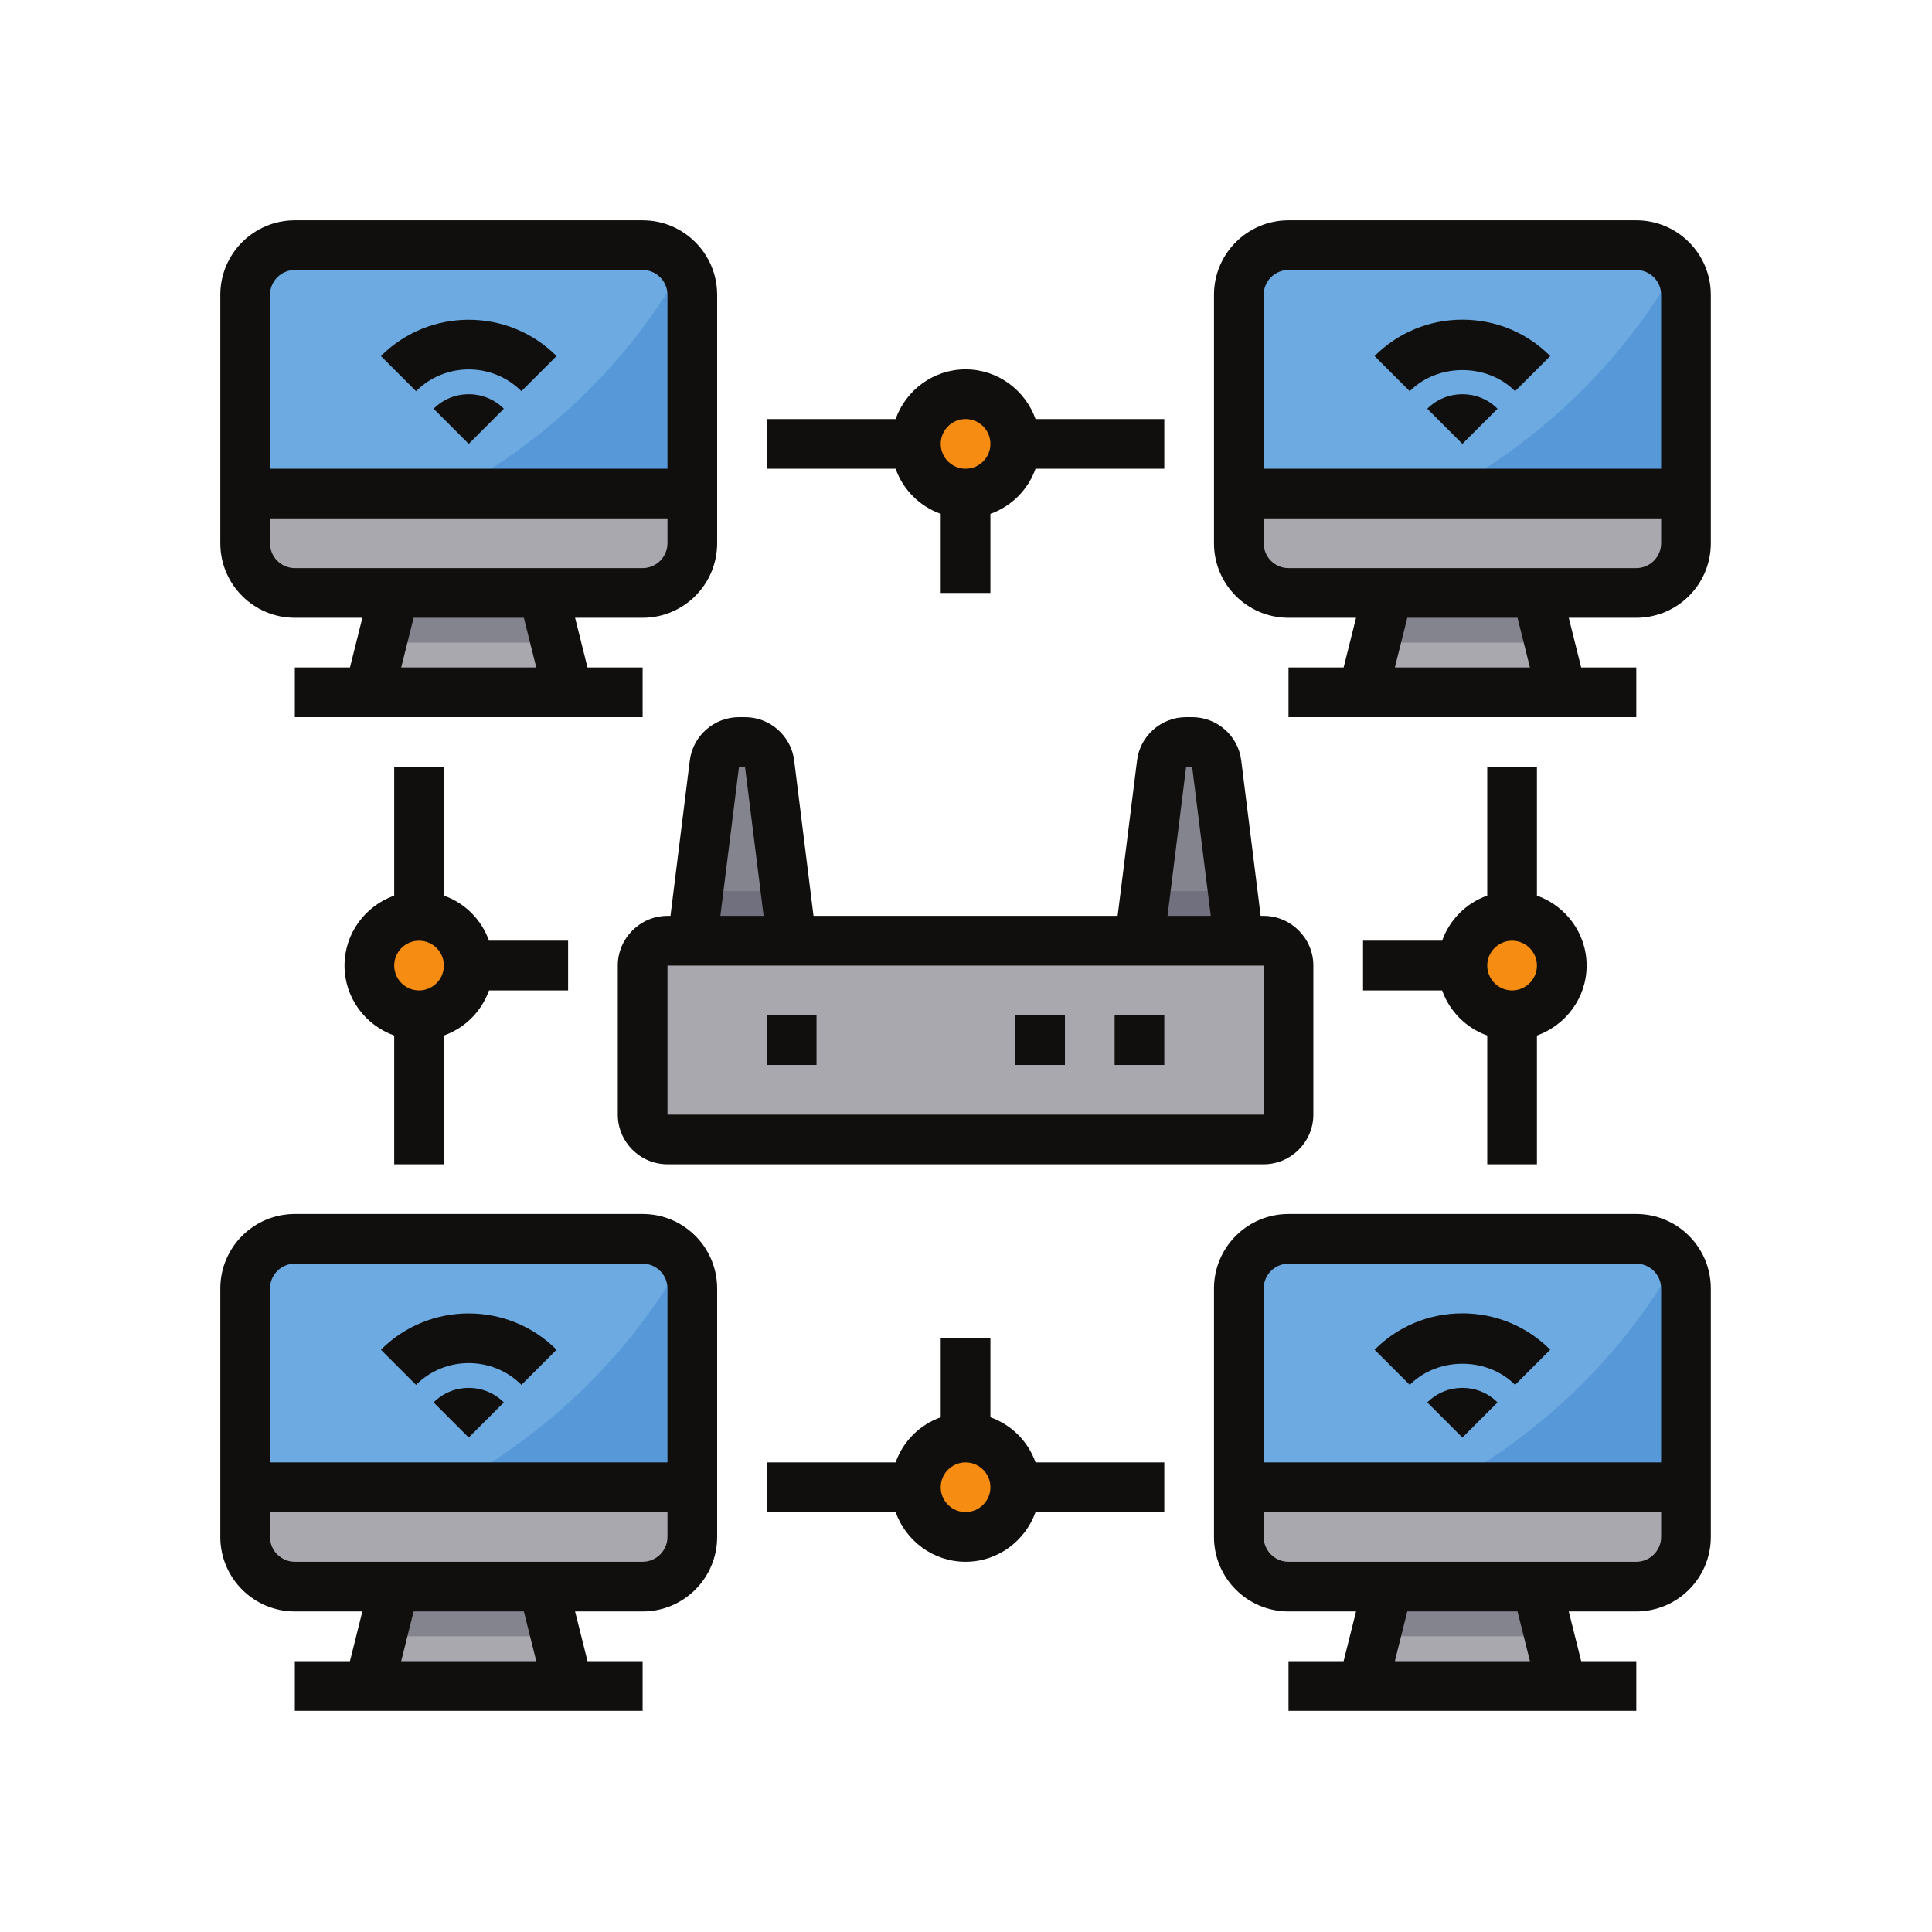 <svg xmlns="http://www.w3.org/2000/svg" xmlns:xlink="http://www.w3.org/1999/xlink" width="1024" zoomAndPan="magnify" viewBox="0 0 768 768" height="1024" preserveAspectRatio="xMidYMid meet" version="1.2"><defs><clipPath id="bf91d78a39"><path d="M 482 482 L 680.078 482 L 680.078 680.078 L 482 680.078 Z M 482 482 "/></clipPath><clipPath id="9a3489e7af"><path d="M 482 87.578 L 680.078 87.578 L 680.078 286 L 482 286 Z M 482 87.578 "/></clipPath><clipPath id="5bda9e2b58"><path d="M 87.578 482 L 286 482 L 286 680.078 L 87.578 680.078 Z M 87.578 482 "/></clipPath><clipPath id="0784996656"><path d="M 87.578 87.578 L 286 87.578 L 286 286 L 87.578 286 Z M 87.578 87.578 "/></clipPath></defs><g id="f043e4ef1c"><rect x="0" width="768" y="0" height="768" style="fill:#ffffff;fill-opacity:1;stroke:none;"/><rect x="0" width="768" y="0" height="768" style="fill:#ffffff;fill-opacity:1;stroke:none;"/><path style=" stroke:none;fill-rule:nonzero;fill:#6caae1;fill-opacity:1;" d="M 275.203 512.203 L 275.203 591.203 L 97.453 591.203 L 97.453 512.203 C 97.453 501.363 106.324 492.453 117.203 492.453 L 255.453 492.453 C 262.047 492.453 267.91 495.73 271.539 500.746 C 273.93 503.984 275.203 507.961 275.203 512.203 "/><path style=" stroke:none;fill-rule:nonzero;fill:#aaa8af;fill-opacity:1;" d="M 225.828 670.203 L 146.828 670.203 L 156.703 630.703 L 215.953 630.703 L 225.828 670.203 "/><path style=" stroke:none;fill-rule:nonzero;fill:#aaa8af;fill-opacity:1;" d="M 275.203 591.203 L 275.203 610.953 C 275.203 621.832 266.328 630.703 255.453 630.703 L 117.203 630.703 C 106.324 630.703 97.453 621.832 97.453 610.953 L 97.453 591.203 L 275.203 591.203 "/><path style=" stroke:none;fill-rule:nonzero;fill:#f68c12;fill-opacity:1;" d="M 166.578 364.078 C 177.453 364.078 186.328 372.988 186.328 383.828 C 186.328 394.668 177.453 403.578 166.578 403.578 C 155.699 403.578 146.828 394.668 146.828 383.828 C 146.828 372.988 155.699 364.078 166.578 364.078 "/><path style=" stroke:none;fill-rule:nonzero;fill:#aaa8af;fill-opacity:1;" d="M 670.203 591.203 L 670.203 610.953 C 670.203 621.832 661.293 630.703 650.453 630.703 L 512.203 630.703 C 501.363 630.703 492.453 621.832 492.453 610.953 L 492.453 591.203 L 670.203 591.203 "/><path style=" stroke:none;fill-rule:nonzero;fill:#aaa8af;fill-opacity:1;" d="M 620.828 670.203 L 541.828 670.203 L 551.703 630.703 L 610.953 630.703 L 620.828 670.203 "/><path style=" stroke:none;fill-rule:nonzero;fill:#6caae1;fill-opacity:1;" d="M 670.203 512.203 L 670.203 591.203 L 492.453 591.203 L 492.453 512.203 C 492.453 501.363 501.363 492.453 512.203 492.453 L 650.453 492.453 C 657.047 492.453 662.91 495.73 666.539 500.746 C 668.93 503.984 670.203 507.961 670.203 512.203 "/><path style=" stroke:none;fill-rule:nonzero;fill:#f68c12;fill-opacity:1;" d="M 601.078 364.078 C 611.918 364.078 620.828 372.988 620.828 383.828 C 620.828 394.668 611.918 403.578 601.078 403.578 C 590.238 403.578 581.328 394.668 581.328 383.828 C 581.328 372.988 590.238 364.078 601.078 364.078 "/><path style=" stroke:none;fill-rule:nonzero;fill:#84848e;fill-opacity:1;" d="M 492.453 373.953 L 452.953 373.953 L 455.422 354.203 L 461.746 303.633 C 462.324 298.695 466.57 294.953 471.508 294.953 L 473.898 294.953 C 478.836 294.953 483.078 298.695 483.656 303.633 L 489.984 354.203 L 492.453 373.953 "/><path style=" stroke:none;fill-rule:nonzero;fill:#aaa8af;fill-opacity:1;" d="M 512.203 383.828 L 512.203 443.078 C 512.203 448.516 507.766 452.953 502.328 452.953 L 265.328 452.953 C 259.887 452.953 255.453 448.516 255.453 443.078 L 255.453 383.828 C 255.453 378.387 259.887 373.953 265.328 373.953 L 502.328 373.953 C 507.766 373.953 512.203 378.387 512.203 383.828 "/><path style=" stroke:none;fill-rule:nonzero;fill:#84848e;fill-opacity:1;" d="M 314.703 373.953 L 275.203 373.953 L 277.672 354.203 L 283.996 303.633 C 284.574 298.695 288.82 294.953 293.758 294.953 L 296.148 294.953 C 301.086 294.953 305.328 298.695 305.906 303.633 L 312.234 354.203 L 314.703 373.953 "/><path style=" stroke:none;fill-rule:nonzero;fill:#f68c12;fill-opacity:1;" d="M 383.828 156.703 C 394.668 156.703 403.578 165.613 403.578 176.453 C 403.578 187.293 394.668 196.203 383.828 196.203 C 372.949 196.203 364.078 187.293 364.078 176.453 C 364.078 165.613 372.949 156.703 383.828 156.703 "/><path style=" stroke:none;fill-rule:nonzero;fill:#6caae1;fill-opacity:1;" d="M 275.203 117.203 L 275.203 196.203 L 97.453 196.203 L 97.453 117.203 C 97.453 106.363 106.324 97.453 117.203 97.453 L 255.453 97.453 C 262.047 97.453 267.91 100.73 271.539 105.746 C 273.93 108.984 275.203 112.961 275.203 117.203 "/><path style=" stroke:none;fill-rule:nonzero;fill:#aaa8af;fill-opacity:1;" d="M 225.828 275.203 L 146.828 275.203 L 156.703 235.703 L 215.953 235.703 L 225.828 275.203 "/><path style=" stroke:none;fill-rule:nonzero;fill:#aaa8af;fill-opacity:1;" d="M 275.203 196.203 L 275.203 215.953 C 275.203 226.793 266.328 235.703 255.453 235.703 L 117.203 235.703 C 106.324 235.703 97.453 226.793 97.453 215.953 L 97.453 196.203 L 275.203 196.203 "/><path style=" stroke:none;fill-rule:nonzero;fill:#aaa8af;fill-opacity:1;" d="M 670.203 196.203 L 670.203 215.953 C 670.203 226.793 661.293 235.703 650.453 235.703 L 512.203 235.703 C 501.363 235.703 492.453 226.793 492.453 215.953 L 492.453 196.203 L 670.203 196.203 "/><path style=" stroke:none;fill-rule:nonzero;fill:#6caae1;fill-opacity:1;" d="M 670.203 117.203 L 670.203 196.203 L 492.453 196.203 L 492.453 117.203 C 492.453 106.363 501.363 97.453 512.203 97.453 L 650.453 97.453 C 657.047 97.453 662.91 100.73 666.539 105.746 C 668.93 108.984 670.203 112.961 670.203 117.203 "/><path style=" stroke:none;fill-rule:nonzero;fill:#f68c12;fill-opacity:1;" d="M 383.828 571.453 C 372.91 571.453 364.078 580.285 364.078 591.203 C 364.078 602.117 372.91 610.953 383.828 610.953 C 394.742 610.953 403.578 602.117 403.578 591.203 C 403.578 580.285 394.742 571.453 383.828 571.453 "/><path style=" stroke:none;fill-rule:nonzero;fill:#84848e;fill-opacity:1;" d="M 220.891 255.453 L 151.766 255.453 L 156.703 235.703 L 215.953 235.703 L 220.891 255.453 "/><path style=" stroke:none;fill-rule:nonzero;fill:#aaa8af;fill-opacity:1;" d="M 620.828 275.203 L 541.828 275.203 L 551.703 235.703 L 610.953 235.703 L 620.828 275.203 "/><path style=" stroke:none;fill-rule:nonzero;fill:#84848e;fill-opacity:1;" d="M 615.891 255.453 L 546.766 255.453 L 551.703 235.703 L 610.953 235.703 L 615.891 255.453 "/><path style=" stroke:none;fill-rule:nonzero;fill:#84848e;fill-opacity:1;" d="M 220.891 650.453 L 151.766 650.453 L 156.703 630.703 L 215.953 630.703 L 220.891 650.453 "/><path style=" stroke:none;fill-rule:nonzero;fill:#84848e;fill-opacity:1;" d="M 615.891 650.453 L 546.766 650.453 L 551.703 630.703 L 610.953 630.703 L 615.891 650.453 "/><path style=" stroke:none;fill-rule:nonzero;fill:#71707e;fill-opacity:1;" d="M 314.703 373.953 L 275.203 373.953 L 277.672 354.203 L 312.234 354.203 L 314.703 373.953 "/><path style=" stroke:none;fill-rule:nonzero;fill:#71707e;fill-opacity:1;" d="M 492.453 373.953 L 452.953 373.953 L 455.422 354.203 L 489.984 354.203 L 492.453 373.953 "/><path style=" stroke:none;fill-rule:nonzero;fill:#5798d8;fill-opacity:1;" d="M 275.203 117.203 L 275.203 196.203 L 178.535 196.203 C 203.105 183.047 243.418 155.621 271.539 105.746 C 273.93 108.984 275.203 112.961 275.203 117.203 "/><path style=" stroke:none;fill-rule:nonzero;fill:#5798d8;fill-opacity:1;" d="M 670.203 117.203 L 670.203 196.203 L 573.535 196.203 C 598.105 183.047 638.418 155.621 666.539 105.746 C 668.93 108.984 670.203 112.961 670.203 117.203 "/><path style=" stroke:none;fill-rule:nonzero;fill:#5798d8;fill-opacity:1;" d="M 275.203 512.203 L 275.203 591.203 L 178.535 591.203 C 203.105 578.047 243.418 550.621 271.539 500.746 C 273.93 503.984 275.203 507.961 275.203 512.203 "/><path style=" stroke:none;fill-rule:nonzero;fill:#5798d8;fill-opacity:1;" d="M 670.203 512.203 L 670.203 591.203 L 573.535 591.203 C 598.105 578.047 638.418 550.621 666.539 500.746 C 668.93 503.984 670.203 507.961 670.203 512.203 "/><g clip-rule="nonzero" clip-path="url(#bf91d78a39)"><path style=" stroke:none;fill-rule:nonzero;fill:#100f0d;fill-opacity:1;" d="M 650.453 620.828 L 512.203 620.828 C 506.762 620.828 502.328 616.391 502.328 610.953 L 502.328 601.078 L 660.328 601.078 L 660.328 610.953 C 660.328 616.391 655.891 620.828 650.453 620.828 Z M 608.176 660.328 L 554.48 660.328 L 559.418 640.578 L 603.238 640.578 Z M 512.203 502.328 L 650.453 502.328 C 655.891 502.328 660.328 506.762 660.328 512.203 L 660.328 581.328 L 502.328 581.328 L 502.328 512.203 C 502.328 506.762 506.762 502.328 512.203 502.328 Z M 650.453 482.578 L 512.203 482.578 C 495.848 482.578 482.578 495.848 482.578 512.203 L 482.578 610.953 C 482.578 627.309 495.848 640.578 512.203 640.578 L 539.051 640.578 L 534.113 660.328 L 512.203 660.328 L 512.203 680.078 L 650.453 680.078 L 650.453 660.328 L 628.543 660.328 L 623.605 640.578 L 650.453 640.578 C 666.809 640.578 680.078 627.309 680.078 610.953 L 680.078 512.203 C 680.078 495.848 666.809 482.578 650.453 482.578 "/></g><g clip-rule="nonzero" clip-path="url(#9a3489e7af)"><path style=" stroke:none;fill-rule:nonzero;fill:#100f0d;fill-opacity:1;" d="M 650.453 225.828 L 512.203 225.828 C 506.762 225.828 502.328 221.391 502.328 215.953 L 502.328 206.078 L 660.328 206.078 L 660.328 215.953 C 660.328 221.391 655.891 225.828 650.453 225.828 Z M 608.176 265.328 L 554.48 265.328 L 559.418 245.578 L 603.238 245.578 Z M 512.203 107.328 L 650.453 107.328 C 655.891 107.328 660.328 111.762 660.328 117.203 L 660.328 186.328 L 502.328 186.328 L 502.328 117.203 C 502.328 111.762 506.762 107.328 512.203 107.328 Z M 650.453 87.578 L 512.203 87.578 C 495.848 87.578 482.578 100.848 482.578 117.203 L 482.578 215.953 C 482.578 232.309 495.848 245.578 512.203 245.578 L 539.051 245.578 L 534.113 265.328 L 512.203 265.328 L 512.203 285.078 L 650.453 285.078 L 650.453 265.328 L 628.543 265.328 L 623.605 245.578 L 650.453 245.578 C 666.809 245.578 680.078 232.309 680.078 215.953 L 680.078 117.203 C 680.078 100.848 666.809 87.578 650.453 87.578 "/></g><g clip-rule="nonzero" clip-path="url(#5bda9e2b58)"><path style=" stroke:none;fill-rule:nonzero;fill:#100f0d;fill-opacity:1;" d="M 255.453 620.828 L 117.203 620.828 C 111.762 620.828 107.328 616.391 107.328 610.953 L 107.328 601.078 L 265.328 601.078 L 265.328 610.953 C 265.328 616.391 260.891 620.828 255.453 620.828 Z M 213.176 660.328 L 159.48 660.328 L 164.418 640.578 L 208.238 640.578 Z M 117.203 502.328 L 255.453 502.328 C 260.891 502.328 265.328 506.762 265.328 512.203 L 265.328 581.328 L 107.328 581.328 L 107.328 512.203 C 107.328 506.762 111.762 502.328 117.203 502.328 Z M 255.453 482.578 L 117.203 482.578 C 100.848 482.578 87.578 495.848 87.578 512.203 L 87.578 610.953 C 87.578 627.309 100.848 640.578 117.203 640.578 L 144.051 640.578 L 139.113 660.328 L 117.203 660.328 L 117.203 680.078 L 255.453 680.078 L 255.453 660.328 L 233.543 660.328 L 228.605 640.578 L 255.453 640.578 C 271.809 640.578 285.078 627.309 285.078 610.953 L 285.078 512.203 C 285.078 495.848 271.809 482.578 255.453 482.578 "/></g><g clip-rule="nonzero" clip-path="url(#0784996656)"><path style=" stroke:none;fill-rule:nonzero;fill:#100f0d;fill-opacity:1;" d="M 117.203 107.328 L 255.453 107.328 C 260.891 107.328 265.328 111.762 265.328 117.203 L 265.328 186.328 L 107.328 186.328 L 107.328 117.203 C 107.328 111.762 111.762 107.328 117.203 107.328 Z M 255.453 225.828 L 117.203 225.828 C 111.762 225.828 107.328 221.391 107.328 215.953 L 107.328 206.078 L 265.328 206.078 L 265.328 215.953 C 265.328 221.391 260.891 225.828 255.453 225.828 Z M 213.176 265.328 L 159.48 265.328 L 164.418 245.578 L 208.238 245.578 Z M 117.203 245.578 L 144.051 245.578 L 139.113 265.328 L 117.203 265.328 L 117.203 285.078 L 255.453 285.078 L 255.453 265.328 L 233.543 265.328 L 228.605 245.578 L 255.453 245.578 C 271.809 245.578 285.078 232.309 285.078 215.953 L 285.078 117.203 C 285.078 100.848 271.809 87.578 255.453 87.578 L 117.203 87.578 C 100.848 87.578 87.578 100.848 87.578 117.203 L 87.578 215.953 C 87.578 232.309 100.848 245.578 117.203 245.578 "/></g><path style=" stroke:none;fill-rule:nonzero;fill:#100f0d;fill-opacity:1;" d="M 383.828 166.578 C 389.266 166.578 393.703 171.012 393.703 176.453 C 393.703 181.891 389.266 186.328 383.828 186.328 C 378.387 186.328 373.953 181.891 373.953 176.453 C 373.953 171.012 378.387 166.578 383.828 166.578 Z M 373.953 204.266 L 373.953 235.703 L 393.703 235.703 L 393.703 204.266 C 402.074 201.293 408.668 194.699 411.641 186.328 L 462.828 186.328 L 462.828 166.578 L 411.641 166.578 C 407.551 155.121 396.672 146.828 383.828 146.828 C 370.98 146.828 360.105 155.121 356.016 166.578 L 304.828 166.578 L 304.828 186.328 L 356.016 186.328 C 358.984 194.699 365.582 201.293 373.953 204.266 "/><path style=" stroke:none;fill-rule:nonzero;fill:#100f0d;fill-opacity:1;" d="M 166.578 373.953 C 172.016 373.953 176.453 378.387 176.453 383.828 C 176.453 389.266 172.016 393.703 166.578 393.703 C 161.137 393.703 156.703 389.266 156.703 383.828 C 156.703 378.387 161.137 373.953 166.578 373.953 Z M 176.453 462.828 L 176.453 411.641 C 184.824 408.668 191.418 402.074 194.391 393.703 L 225.828 393.703 L 225.828 373.953 L 194.391 373.953 C 191.418 365.582 184.824 358.984 176.453 356.016 L 176.453 304.828 L 156.703 304.828 L 156.703 356.016 C 145.246 360.105 136.953 370.98 136.953 383.828 C 136.953 396.672 145.246 407.551 156.703 411.641 L 156.703 462.828 L 176.453 462.828 "/><path style=" stroke:none;fill-rule:nonzero;fill:#100f0d;fill-opacity:1;" d="M 601.078 393.703 C 595.637 393.703 591.203 389.266 591.203 383.828 C 591.203 378.387 595.637 373.953 601.078 373.953 C 606.516 373.953 610.953 378.387 610.953 383.828 C 610.953 389.266 606.516 393.703 601.078 393.703 Z M 591.203 304.828 L 591.203 356.016 C 582.832 358.984 576.234 365.582 573.266 373.953 L 541.828 373.953 L 541.828 393.703 L 573.266 393.703 C 576.234 402.074 582.832 408.668 591.203 411.641 L 591.203 462.828 L 610.953 462.828 L 610.953 411.641 C 622.41 407.551 630.703 396.672 630.703 383.828 C 630.703 370.98 622.41 360.105 610.953 356.016 L 610.953 304.828 L 591.203 304.828 "/><path style=" stroke:none;fill-rule:nonzero;fill:#100f0d;fill-opacity:1;" d="M 383.828 601.078 C 378.387 601.078 373.953 596.641 373.953 591.203 C 373.953 585.762 378.387 581.328 383.828 581.328 C 389.266 581.328 393.703 585.762 393.703 591.203 C 393.703 596.641 389.266 601.078 383.828 601.078 Z M 393.703 563.391 L 393.703 531.953 L 373.953 531.953 L 373.953 563.391 C 365.582 566.359 358.984 572.957 356.016 581.328 L 304.828 581.328 L 304.828 601.078 L 356.016 601.078 C 360.105 612.535 370.98 620.828 383.828 620.828 C 396.672 620.828 407.551 612.535 411.641 601.078 L 462.828 601.078 L 462.828 581.328 L 411.641 581.328 C 408.668 572.957 402.074 566.359 393.703 563.391 "/><path style=" stroke:none;fill-rule:nonzero;fill:#100f0d;fill-opacity:1;" d="M 443.078 423.328 L 462.828 423.328 L 462.828 403.578 L 443.078 403.578 L 443.078 423.328 "/><path style=" stroke:none;fill-rule:nonzero;fill:#100f0d;fill-opacity:1;" d="M 403.578 423.328 L 423.328 423.328 L 423.328 403.578 L 403.578 403.578 L 403.578 423.328 "/><path style=" stroke:none;fill-rule:nonzero;fill:#100f0d;fill-opacity:1;" d="M 304.828 423.328 L 324.578 423.328 L 324.578 403.578 L 304.828 403.578 L 304.828 423.328 "/><path style=" stroke:none;fill-rule:nonzero;fill:#100f0d;fill-opacity:1;" d="M 502.328 443.078 L 265.328 443.078 L 265.328 383.828 L 502.328 383.828 Z M 293.758 304.828 L 296.148 304.828 L 303.555 364.078 L 286.352 364.078 Z M 471.508 304.828 L 473.898 304.828 L 481.305 364.078 L 464.102 364.078 Z M 502.328 364.078 L 501.133 364.078 L 493.418 302.359 C 492.258 292.484 483.773 285.078 473.898 285.078 L 471.508 285.078 C 461.633 285.078 453.145 292.484 451.988 302.359 L 444.273 364.078 L 323.383 364.078 L 315.703 302.359 C 314.508 292.484 306.023 285.078 296.148 285.078 L 293.758 285.078 C 283.883 285.078 275.395 292.484 274.199 302.359 L 266.523 364.078 L 265.328 364.078 C 254.449 364.078 245.578 372.988 245.578 383.828 L 245.578 443.078 C 245.578 453.918 254.449 462.828 265.328 462.828 L 502.328 462.828 C 513.168 462.828 522.078 453.918 522.078 443.078 L 522.078 383.828 C 522.078 372.988 513.168 364.078 502.328 364.078 "/><path style=" stroke:none;fill-rule:nonzero;fill:#100f0d;fill-opacity:1;" d="M 172.363 162.488 L 186.328 176.453 L 200.289 162.488 C 192.613 154.773 180.039 154.773 172.363 162.488 "/><path style=" stroke:none;fill-rule:nonzero;fill:#100f0d;fill-opacity:1;" d="M 207.273 155.508 L 221.238 141.543 C 201.988 122.293 170.664 122.293 151.418 141.543 L 165.383 155.508 C 176.914 143.973 195.738 143.973 207.273 155.508 "/><path style=" stroke:none;fill-rule:nonzero;fill:#100f0d;fill-opacity:1;" d="M 567.363 162.488 L 581.328 176.453 L 595.289 162.488 C 587.613 154.773 575.039 154.773 567.363 162.488 "/><path style=" stroke:none;fill-rule:nonzero;fill:#100f0d;fill-opacity:1;" d="M 602.273 155.508 L 616.238 141.543 C 606.941 132.207 594.52 127.078 581.328 127.078 C 568.133 127.078 555.715 132.207 546.418 141.543 L 560.383 155.508 C 571.566 144.32 591.086 144.32 602.273 155.508 "/><path style=" stroke:none;fill-rule:nonzero;fill:#100f0d;fill-opacity:1;" d="M 567.363 557.488 L 581.328 571.453 L 595.289 557.488 C 587.613 549.773 575.039 549.773 567.363 557.488 "/><path style=" stroke:none;fill-rule:nonzero;fill:#100f0d;fill-opacity:1;" d="M 602.273 550.508 L 616.238 536.543 C 606.941 527.207 594.52 522.078 581.328 522.078 C 568.133 522.078 555.715 527.207 546.418 536.543 L 560.383 550.508 C 571.566 539.32 591.086 539.32 602.273 550.508 "/><path style=" stroke:none;fill-rule:nonzero;fill:#100f0d;fill-opacity:1;" d="M 172.363 557.488 L 186.328 571.453 L 200.289 557.488 C 192.613 549.773 180.039 549.773 172.363 557.488 "/><path style=" stroke:none;fill-rule:nonzero;fill:#100f0d;fill-opacity:1;" d="M 207.273 550.508 L 221.238 536.543 C 201.988 517.293 170.664 517.293 151.418 536.543 L 165.383 550.508 C 176.914 538.973 195.738 538.973 207.273 550.508 "/></g></svg>